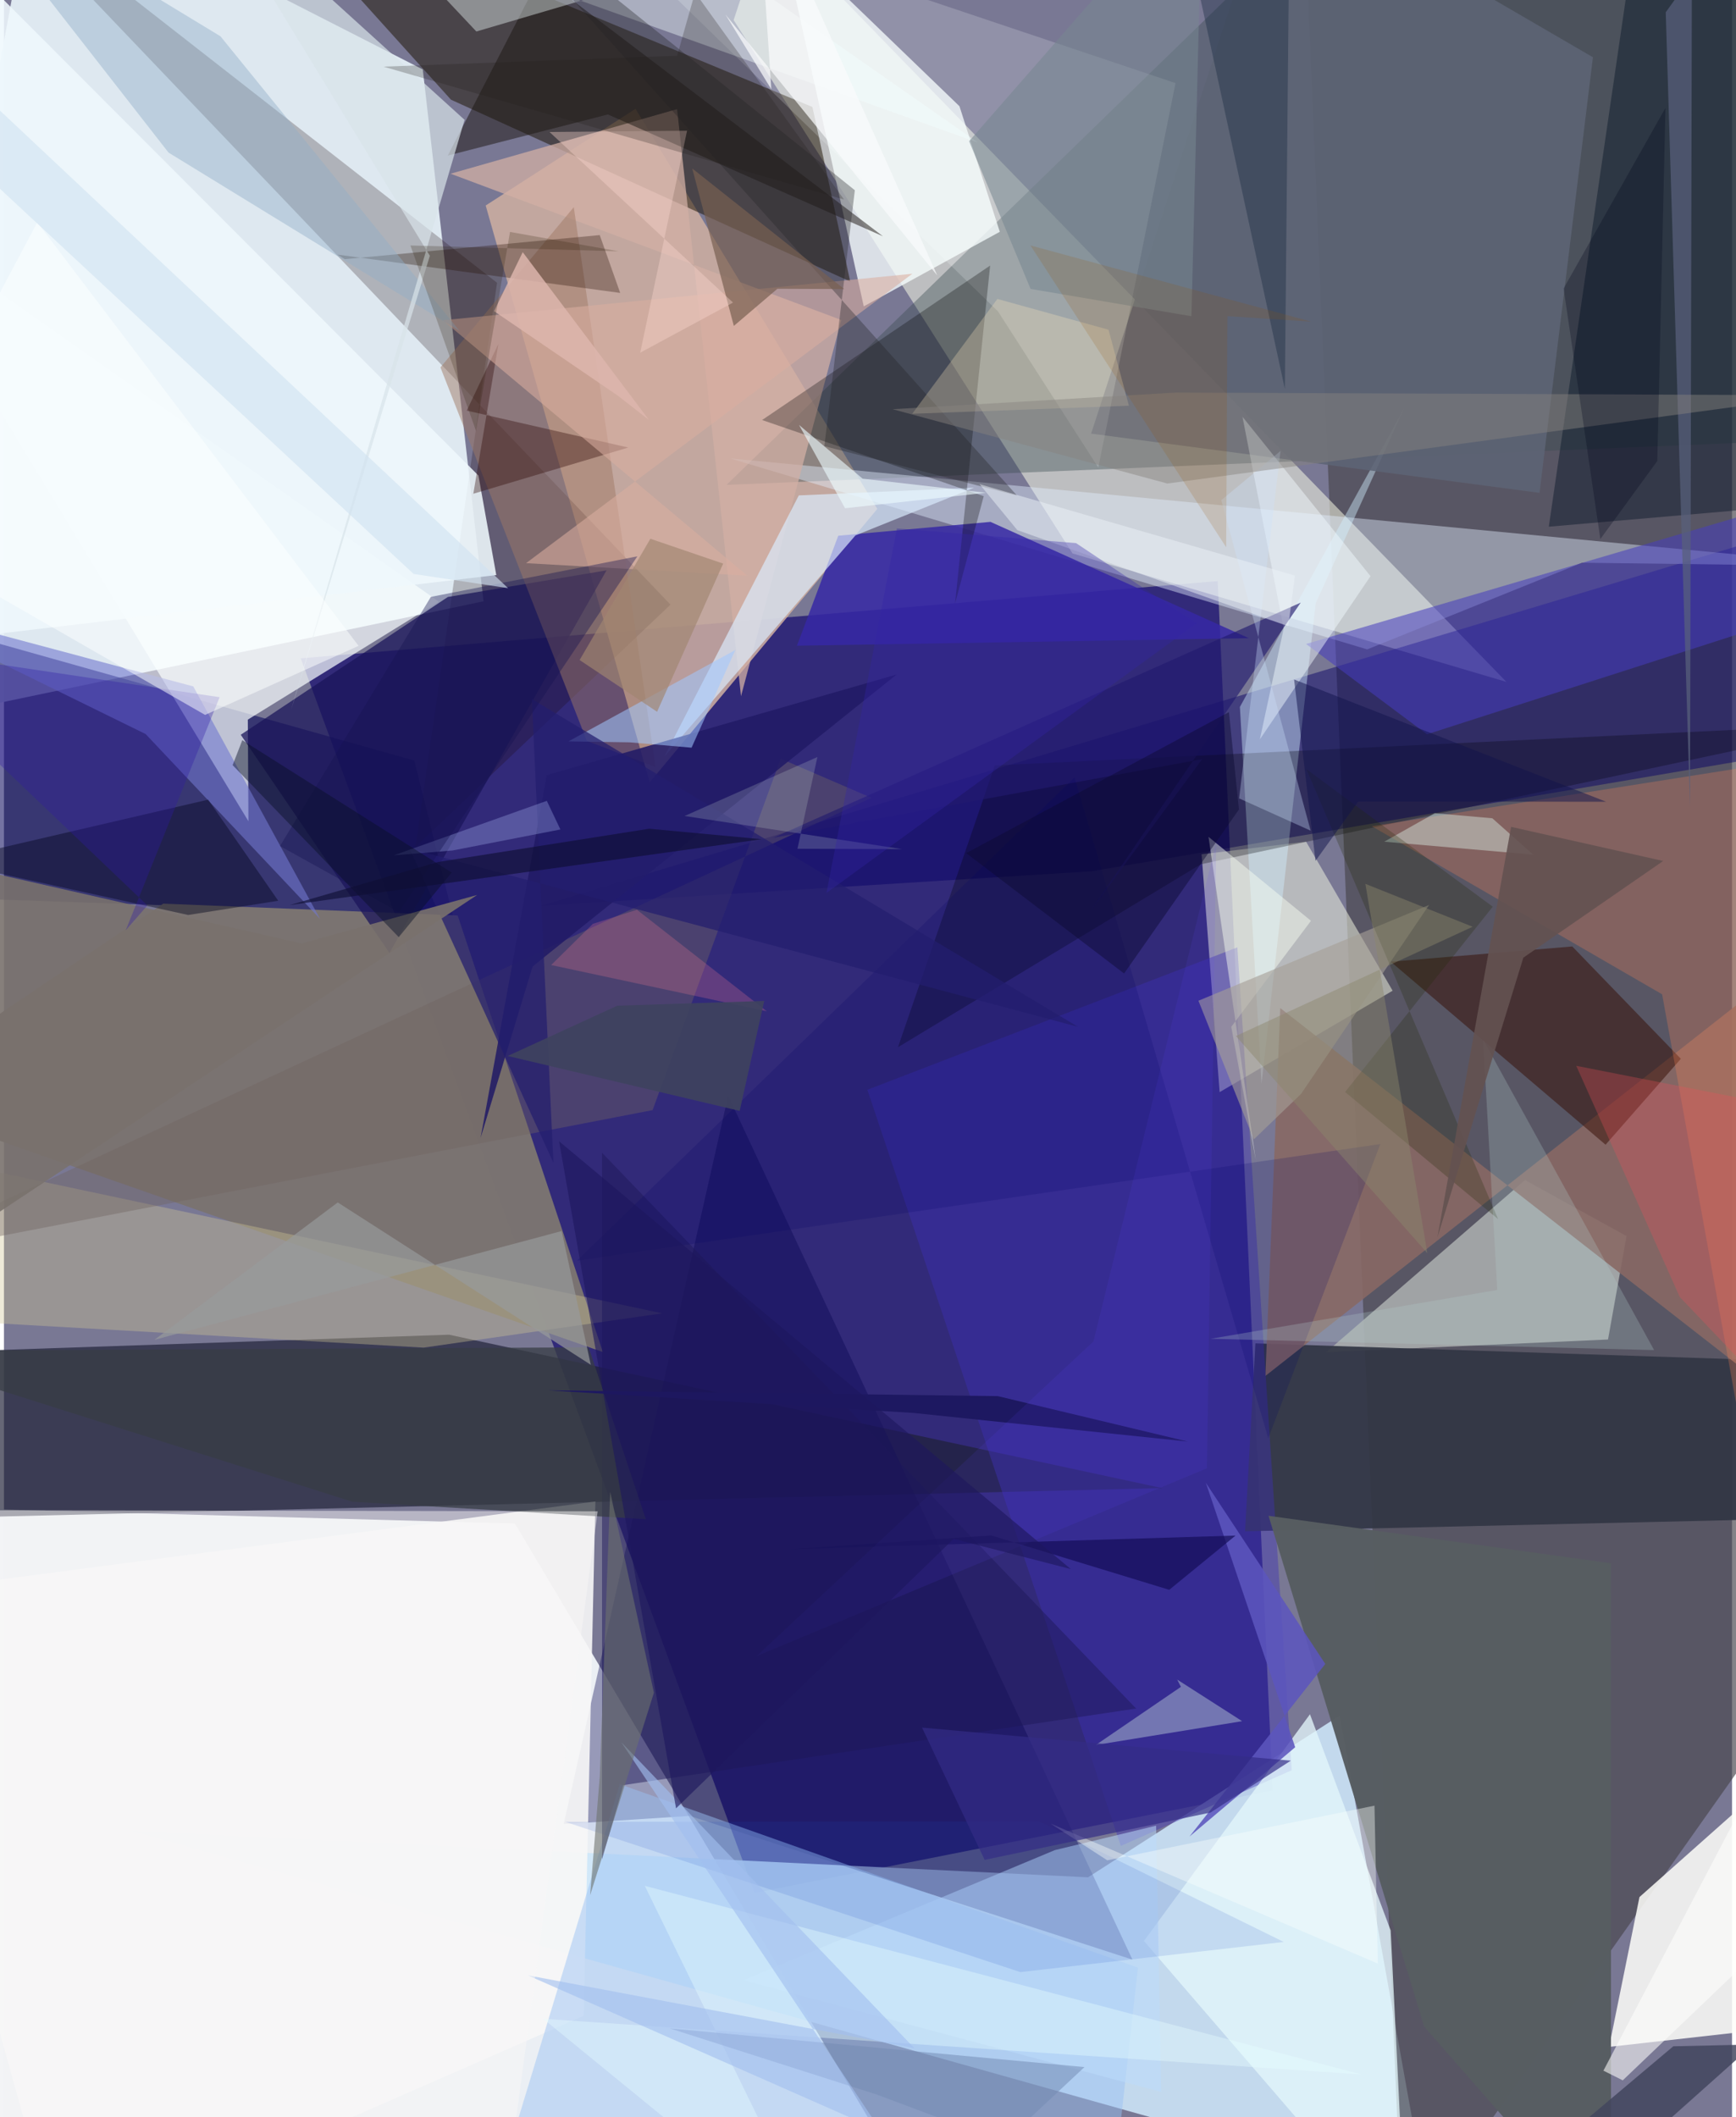 <svg xmlns="http://www.w3.org/2000/svg" width="228" height="278" viewBox="0 0 836 1024"><path fill="#797894" d="M0 0h836v1024H0z"/><path fill="#ecf0f5" fill-opacity=".984" d="M425.303 1036.462L-.139 1086-62 728.387l309.186 8.502z"/><path fill="#140a6e" fill-opacity=".706" d="M587.185 281.042l26.589 584.93-250.637 49.59L143.58 318.408z"/><path fill="#e4eff6" fill-opacity=".937" d="M15.274-62l187.345 95.592 29.392 257.244L-62 352.481z"/><path fill="#cee6f9" fill-opacity=".875" d="M524.434 907.995l-463.23-22.546 626.622 175.956-41.63-231.64z"/><path fill="#49464e" fill-opacity=".675" d="M628.459-60.889L676.583 1086 898 772.84 895.783-62z"/><path fill="#fbfde8" fill-opacity=".525" d="M353 9.698l163.943 257.975 209.893 62.132L368.93-38.547z"/><path fill="#ccada1" fill-opacity=".871" d="M233.043 99.397l79.348 279 110.12-132.27L305.532 52.62z"/><path fill="#1e2035" fill-opacity=".678" d="M-62 654.97v79.994l622.298-15.228L215.35 645.55z"/><path fill="#040257" fill-opacity=".553" d="M217.086 442.689l-18.549-74.848L-62 294.53v138.49z"/><path fill="#fdfdf9" fill-opacity=".859" d="M791.211 917.541l-14.679 72.464L898 976.343 878.264 840.2z"/><path fill="#1c1200" fill-opacity=".51" d="M116.855-62l99.387 110.211 193.152 87.96-18.289-84.428z"/><path fill="#3b4c53" fill-opacity=".396" d="M898 211.771l-548.42 22.745L627.22-35.37l234.743-11.245z"/><path fill="#030250" fill-opacity=".361" d="M331.76 878.283l214.164 69.525-195.572-417.895-79.588 352.336z"/><path fill="#a9acac" fill-opacity=".894" d="M784.96 597.853l-49.132-27.107-96.133 83.242 136.307-6.12z"/><path fill="#313644" fill-opacity=".918" d="M898 733.82l-16.128-74.95-276.464-9.132-4.998 90.9z"/><path fill="#f0f3e0" fill-opacity=".525" d="M671.803 479.17l-83.698 49.06-8.717-115.052 50.54-6.106z"/><path fill="#f9ffff" fill-opacity=".698" d="M-62 99.494L210.392 291l-92.42 57.058.303 49.16z"/><path fill="#070165" fill-opacity=".475" d="M888.062 359.921l-43.658-97.528-584.686 175.708 266.38-16.695z"/><path fill="#e4f0ff" fill-opacity=".427" d="M351.31 221.71l308.183 92.373 103.94-41.912L898 273.877z"/><path fill="#f8ffff" fill-opacity=".765" d="M462.242 51.37l-86.062-83 39.77 179.802 65.813-36.056z"/><path fill="#7a7371" fill-opacity=".984" d="M77.06 437.06L-62 530.744l351.738 123.204L219.5 442.792z"/><path fill="#1a050c" fill-opacity=".239" d="M238.54 136.76L-15.918-62 322.44 292.45 199.118 409.56z"/><path fill="#f7f7f7" fill-opacity=".906" d="M286.128 726.206l-5.678 248.758L26.7 1086l-87.692-314.283z"/><path fill="#3628a5" fill-opacity=".843" d="M403.61 259.108l73.64-6.697 124.994 56.254-218.613 3.642z"/><path fill="#886964" fill-opacity=".89" d="M849.314 668.421L898 439.016 610.247 665.487l7.189-177.906z"/><path fill="#000f21" fill-opacity=".404" d="M863.59-62l-10.403 307.581-105.837 9.166L791.389-47.2z"/><path fill="#99c1f2" fill-opacity=".478" d="M548.594 951.68l-250.676-88.715L230.224 1086h303.37z"/><path fill="#d2afa4" fill-opacity=".749" d="M405.103 154.776L216.073 84.02l109.571-31.242L356.57 336.72z"/><path fill="#d1efff" fill-opacity=".431" d="M634.59 291.765l42.783-94.342-79.464 144.499 10.464 182.195z"/><path fill="#3d2eb7" fill-opacity=".412" d="M623.012 856.194l-82.716 36.632-122.6-365.744 178.989-68.884z"/><path fill="#340c00" fill-opacity=".49" d="M774.812 553.657l36.42-41.555-52.528-54.336-87.805 7.377z"/><path fill="#d1c696" fill-opacity=".369" d="M318.454 635.206l-356.122-75.651.853 78.57 239.838 13.674z"/><path fill="#dbedff" fill-opacity=".671" d="M411.93 258.964l57.406-23.103-84.813 3.753-65.11 126.433z"/><path fill="#1b155a" fill-opacity=".737" d="M114.553 355.384l71.938 105.553 105.016-185.078-76.754 12.87z"/><path fill="#5d6474" fill-opacity=".894" d="M742.862 238.376l25.84-210.686L614.502-62l-88.565 271.73z"/><path fill="#463cbe" fill-opacity=".549" d="M629.928 311.468l214.562-63.04 21.88 49.482-177.954 57.255z"/><path fill="#fdffff" fill-opacity=".184" d="M529.418 226.139l37.357-185.945L262.25-62l218.598 212.564z"/><path fill="#000009" fill-opacity=".29" d="M479.356 370.215L898 350.078 579.01 418.02 432.498 506.5z"/><path fill="#e3f7fa" fill-opacity=".773" d="M678.382 1086L551.49 938.793l80.323-109.671 39.033 104.568z"/><path fill="#575d61" fill-opacity=".98" d="M687.048 980.184l90.404 103.253-.06-327.342-165.627-22.955z"/><path fill="#08080a" fill-opacity=".298" d="M473.985 239.976L366.769 203.15l110.321-74.71-16.974 163.486z"/><path fill="#ff8853" fill-opacity=".255" d="M868.285 367.044l-206.56 32.577 140.45 81.29L898 1010.354z"/><path fill="#eff8fc" fill-opacity=".875" d="M229.528 229.99l8.648 48.148L-62 313.468V-62z"/><path fill="#a07965" fill-opacity=".49" d="M211.16 177.698l70.85 180.674 33.18 12.614-39.525-270.796z"/><path fill="#bcdcfb" fill-opacity=".533" d="M557.377 883.018l-49.006 11.823L357.7 957.75l202.163 54.063z"/><path fill="#1d1712" fill-opacity=".506" d="M259.493-11.67l165.746 125.956-133.082-58.934L214.7 75.247z"/><path fill="#1d1758" fill-opacity=".482" d="M289.343 899.235l-.004-341.678 258.362 268.8-248.033 37.036z"/><path fill="#716361" fill-opacity=".404" d="M313.805 536.919L-62 609.473l481.656-223.595-43.9-18.929z"/><path fill="#221b66" fill-opacity=".875" d="M230.59 550.343l31.997-175.417 169.239-48.678-176.075 141.195z"/><path fill="#7177cf" fill-opacity=".596" d="M91.595 331.992L152.92 444.45l-84.382-89.417L-62 290.99z"/><path fill="#d8f1e8" fill-opacity=".38" d="M598.994 832.472l-31.405-20.114 1.792 3.514-41.175 28.106z"/><path fill="#f2ffff" fill-opacity=".4" d="M228.534 15.236L181.86-34.357 471.265 69 345.23-19.084z"/><path fill="#2c0500" fill-opacity=".357" d="M239.214 166.275l-12.148 72.53 74.962-22.347-78.137-17.864z"/><path fill="#daae9f" fill-opacity=".565" d="M252.572 272.381l186.886-139.974-227.16 22.485 147.31 123.548z"/><path fill="#04051d" fill-opacity=".431" d="M89.124 442.547l-118.405-26.01 128.071-29.78 33.899 48.91z"/><path fill="#220d01" fill-opacity=".306" d="M161.365 123.137l3.506 2.213 123.346-11.65 9.903 27.984z"/><path fill="#373c45" fill-opacity=".749" d="M168.63 726.355l141.868 8.415-27.639-83.114L-62 653.37z"/><path fill="#242526" fill-opacity=".345" d="M219.747-62l270.341 301.691-93.19-23.905 14.733-123.783z"/><path fill="#e1fdf3" fill-opacity=".4" d="M720.04 395.772l19.742 17.587-72.04-6.258 24.471-13.788z"/><path fill="#f8fff1" fill-opacity=".463" d="M582.72 404.746l49.575 40.619-38.56 51.27 11.85 64.42z"/><path fill="#f2fbff" fill-opacity=".463" d="M619.096 304.041l-19.927-102.45 61.935 77.086-53.538 78.94z"/><path fill="#41455d" fill-opacity=".831" d="M737.422 1086l-24.534-16.512 94.686-79.772 38.709-.863z"/><path fill="#92aec7" fill-opacity=".447" d="M104.743 17.557l115.731 142.601L79.62 73.798-26.36-62z"/><path fill="#d8e4e9" fill-opacity=".694" d="M222.835 57.97L95.47-57.577l110.563 181.271-67.192 219.92z"/><path fill="#a59f97" fill-opacity=".612" d="M604.62 551.104l-26.768-67.086 111.58-46.313-61.921 91.363z"/><path fill="#ffe8bd" fill-opacity=".275" d="M544.22 196.23l-9.868-36.757-53.77-14.884-41.18 55.544z"/><path fill="#221a6e" fill-opacity=".635" d="M372.123 405.22l255.211-113.762L526.33 439.68l53.343-72.509z"/><path fill="#768890" fill-opacity=".549" d="M574.472 152.958l-77.821-13.212-29.74-71.455L579.853-60.888z"/><path fill="#57607c" fill-opacity=".722" d="M816.682-62H852.9L803.922 5.943l11.747 384.503z"/><path fill="#182a42" fill-opacity=".392" d="M775.472-62L621.769-29.319l-2.102 217.42-44.8-207.006z"/><path fill="#040264" fill-opacity=".18" d="M665.848 553.337l-388.68 56.422 240.756-233.714 93.71 319.577z"/><path fill="#e7ffff" fill-opacity=".38" d="M656.69 1003.332l-395.815-26.91L394.993 1086l-84.975-173.885z"/><path fill="#a2c7ff" fill-opacity=".541" d="M302.802 359.045l-29.724-.462 80.741-44.2-21.169 47.245z"/><path fill="#1c4bc8" fill-opacity=".129" d="M271.511 881.148l220.183 72.69 127.433-14.584-118.478-58.32z"/><path fill="#232805" fill-opacity=".255" d="M648.803 528.162l71.421-89.628-90.109-66.489 92.73 217.62z"/><path fill="#231d6e" fill-opacity=".725" d="M196.201 410.398l323.407 86.251L255.37 338.1l10.433 224.263z"/><path fill="#728ab2" fill-opacity=".518" d="M522.719 999.778l-38.869 36.348-61.663-23.082-100.044-31.977z"/><path fill="#cde1fd" fill-opacity=".333" d="M588.913 241.894l28.645-23.764-20.022 168.023 34.595 15.613z"/><path fill="#ec4f5b" fill-opacity=".294" d="M898 542.512V718.94l-87.284-91.628-50.087-111.813z"/><path fill="#878380" fill-opacity=".459" d="M429.92 197.92l132.894 35.944 315.763-42.681-311.567-1.308z"/><path fill="#b3cccf" fill-opacity=".259" d="M798.3 652.987l-214.55-5.469 138.661-23.606-6.853-121.136z"/><path fill="#e6fee3" fill-opacity=".18" d="M383.872 410.529l50.687.165-105.291-16.027 64.25-28.522z"/><path fill="#edfbff" fill-opacity=".608" d="M384.626 205.526l22.27 40.287 68.21-7.48-59.718-6.82z"/><path fill="#b0c0fa" fill-opacity=".298" d="M188.586 413.695l28.406-2.344 52.198-10.169-6.572-13.845z"/><path fill="#171351" fill-opacity=".388" d="M206.524 288.69l99.905-19.62-115.35 172.107-57.537-31.993z"/><path fill="#786051" fill-opacity=".694" d="M353.097 157.635L332.971 81.48l73.534 58.33-32.329-.141z"/><path fill="#edf2f9" fill-opacity=".482" d="M490.24 256.398l-18.283-22.24 152.596 44.224-3.234 24.507z"/><path fill="#5c55bd" fill-opacity=".871" d="M573.563 888.238l65.664-83.445-57.778-87.594 43.21 127.873z"/><path fill="#fdd8d1" fill-opacity=".369" d="M352.71 146.346l-88.797-82.517 66.548-.602-22.654 107.348z"/><path fill="#130d56" fill-opacity=".671" d="M563.728 768.937l32.09-26.246-215.36 6.61 97.174-6.66z"/><path fill="#a2bfee" fill-opacity=".62" d="M440.42 990.609l-186.964-35.204 170.927 75.397-125.71-188.13z"/><path fill="#989b9c" fill-opacity=".686" d="M161.483 581.584l-88.693 66.44 197.004-52.606 14.101 64.687z"/><path fill="#f8f7f6" fill-opacity=".482" d="M239.549 1086L-62 1053.547V730.362l349.221.603z"/><path fill="#79716d" fill-opacity=".902" d="M-33.098 416.046l177.117 40.25 84.893-23.433L-62 625.838z"/><path fill="#fffffd" fill-opacity=".565" d="M773.783 1001.503l9.347 4.683 72.931-69.682L898 764.453z"/><path fill="#fb7f93" fill-opacity=".235" d="M264.718 466.752l20.192-19.925 21.309-6.812 62.824 49.102z"/><path fill="#2e19a5" fill-opacity=".329" d="M58.88 449.99l45.446-112.779L-62 312.466 69.39 437.935z"/><path fill="#ddb6ae" fill-opacity=".835" d="M250.964 121.958l61.094 81.183-15.016-11.719-59.94-40.92z"/><path fill="#635251" fill-opacity=".906" d="M729.1 399.92l-35.608 198.455 41.544-135.181 67.651-46.77z"/><path fill="#080f25" fill-opacity=".443" d="M190.993 453.263l-80.372-83.19 4.688-12.074 101.281 64.022z"/><path fill="#fafbfc" fill-opacity=".725" d="M371.226 43.202l-22.18-36.189L451.534 133.28 364.242-62z"/><path fill="#1d1861" d="M440.002 683.388l-177.056-10.955 217.822 2.82 91.907 21.977z"/><path fill="#fdffff" fill-opacity=".506" d="M16.13 107.548L-62 254.412l159.299 91.364 74.254-33.4z"/><path fill="#0d0a32" fill-opacity=".451" d="M597.45 391.509l-4.841-47.087-127.094 68.203 76.376 58.217z"/><path fill="#614aff" fill-opacity=".106" d="M364.094 801.02l217.868-90.862 4.504-302.704-59.399 241.334z"/><path fill="#0e0f34" fill-opacity=".643" d="M366.585 405.898l-54.465-5.074-102.055 16.083L138.3 437.74z"/><path fill="#fafffd" fill-opacity=".404" d="M664.641 949.71l-158.207-67.645 27.309 17.704 129.277-26.44z"/><path fill="#271a01" fill-opacity=".212" d="M228.343 208.369l16.472-96.189 52.52 9.365-100.692-2.819z"/><path fill="#975500" fill-opacity=".161" d="M496.576 118.713l94.708 145.994.585-111.801 40.605 2.665z"/><path fill="#12134b" fill-opacity=".494" d="M775.11 387.786l-150.98-59.145 10.358 87.73 20.686-28.724z"/><path fill="#d1e3f1" fill-opacity=".627" d="M198.194 277.606l45.7 6.87L-62-2.96l53.684 88.323z"/><path fill="#a18671" fill-opacity=".667" d="M347.927 272.597l-35.21-12.022-34.229 58.66 37.476 25.03z"/><path fill="#332c86" fill-opacity=".686" d="M444.133 835.578l30.292 63.973 109.288-22.891 38.797-25.082z"/><path fill="#3323a6" fill-opacity=".345" d="M432.006 255.59l-34.096 176.3 179.01-130.365-58.282-38.832z"/><path fill="#00061b" fill-opacity=".278" d="M799.841 222.96l-27.56 37.783-17.763-121.23 49.282-87.33z"/><path fill="#3e435f" fill-opacity=".918" d="M243.677 510.742l112.241 26.56 11.88-53.187-71.058 2.305z"/><path fill="#8c876d" fill-opacity=".455" d="M688.586 606.128l-92.63-105.048 114.535-52.836-51.875-20.749z"/><path fill="#211f1b" fill-opacity=".247" d="M406.406 96.51L334.322-3.647l-8.666 30.612-142.057 5.276z"/><path fill="#1d175e" fill-opacity=".624" d="M459.415 744.29l56.69 14.612-247.547-206.896 56.582 322.62z"/><path fill="#6e726e" fill-opacity=".588" d="M314.434 818.707l-21.164-97.142-5.02 137.472-4.666 57.574z"/></svg>